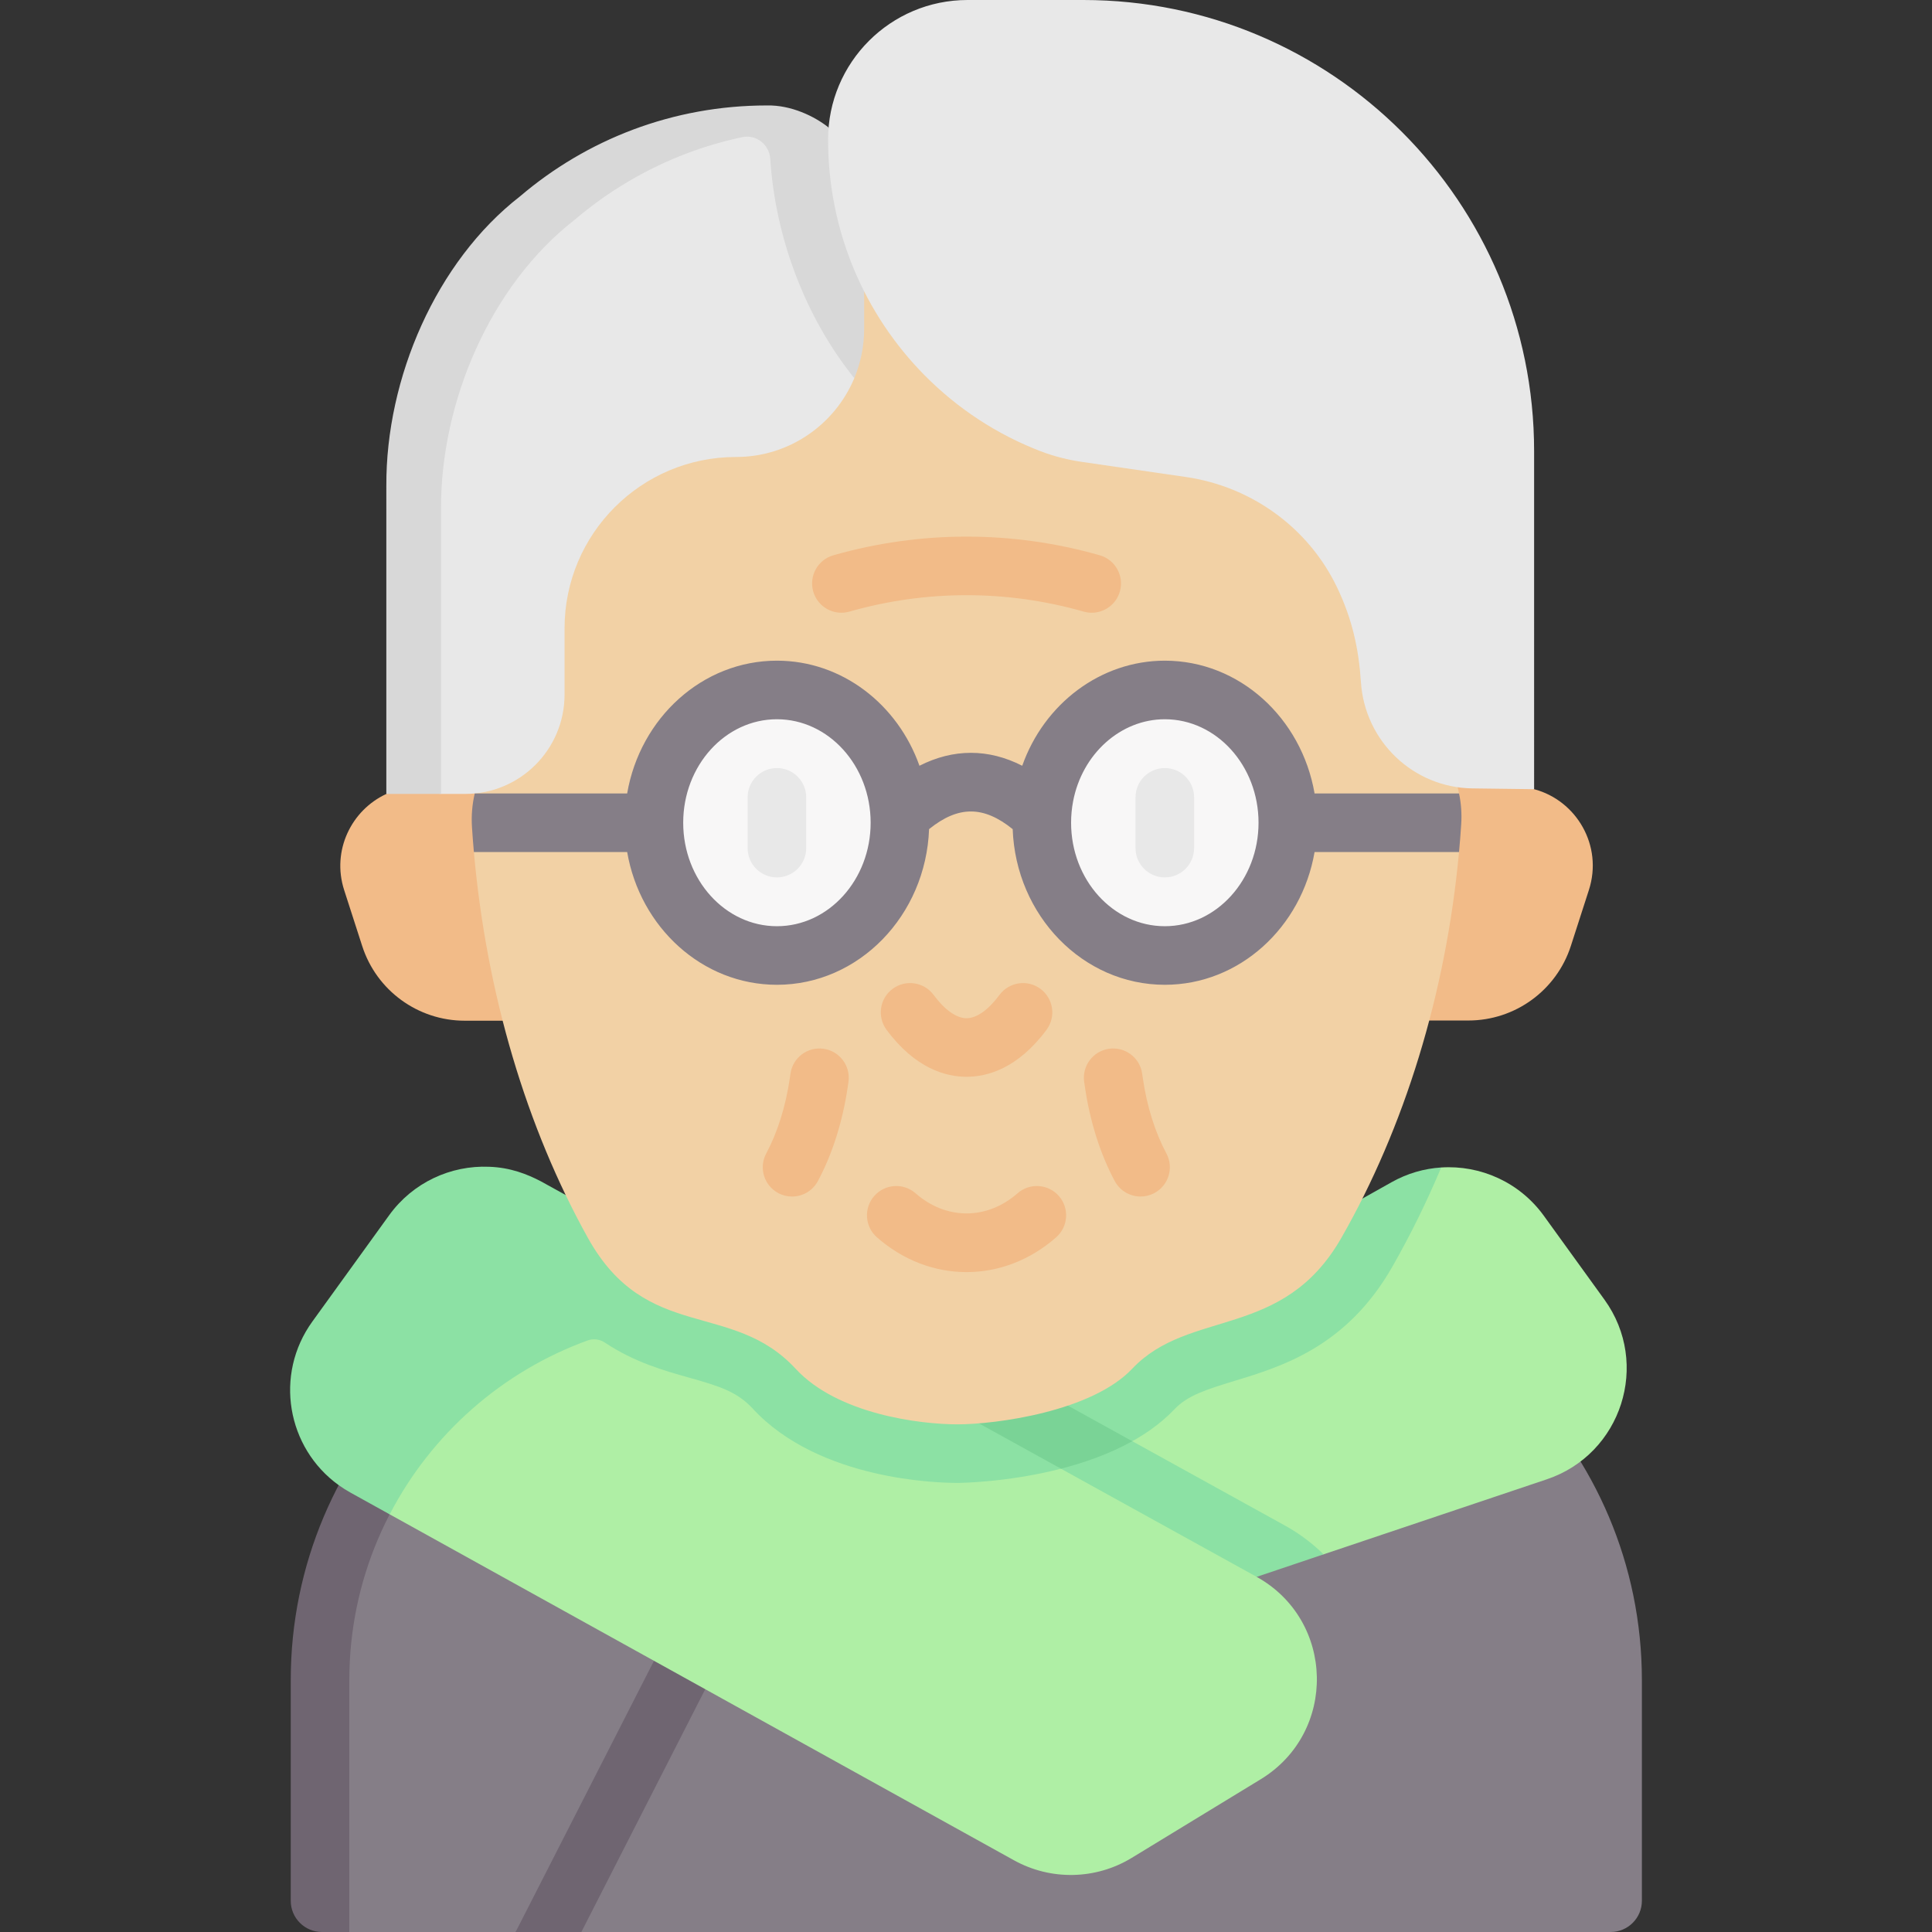 <svg id="Capa_1" enable-background="new 0 0 494.743 494.743" height="512" viewBox="0 0 494.743 494.743" width="512" xmlns="http://www.w3.org/2000/svg"><rect x="0" y="0" width="494.743" height="494.743" fill="#333333" stroke="none"/><g><path d="m420.451 486.743v-56.495c0-59.374-48.132-107.505-107.505-107.505h-130.989c-59.374 0-104.831 47.952-104.831 107.326v54.33c0 4.418 3.582 8 8 8l4.328 2.344h42.58l9.496-3.573 7.344 3.573h263.578c4.418 0 7.999-3.582 7.999-8z" fill="#857e87"/><path d="m185.903 322.743-3.95 15c-51 0-92.5 41.5-92.5 92.5v64.5h-7c-4.42 0-8-3.58-8-8v-56.49c0-59.38 48.13-107.51 107.5-107.51z" fill="#6f6571"/><g><path d="m387.6 201.415c1.829 0 3.588.237 5.252.679 10.846 2.881 17.693 14.462 14.034 25.807l-4.616 14.311c-3.676 11.395-14.282 19.117-26.254 19.117l-257.009.051c-11.973 0-22.579-7.723-26.254-19.117l-4.616-14.311c-3.28-10.168 1.881-20.527 10.796-24.64 2.558-1.18 5.425-1.846 8.49-1.846z" fill="#f2bb88"/></g><g><path d="m187.873 418.313-39 76.43h-16.84l42.48-83.25c1.88-3.69 6.4-5.15 10.09-3.27s5.15 6.4 3.27 10.09z" fill="#6f6571"/></g><g><path d="m321.951 403.743-101-25 135.037-73.408c4.026-2.26 13.075-6.369 13.075-6.369 10.014-.651 20.053 3.753 26.279 12.367l15.521 21.476c11.845 16.39 4.412 39.566-14.757 46.009l-57.172 19.216-10.51 1.029z" fill="#afefa5"/></g><path d="m338.933 398.033-17.275 5.814-100.705-25.104 42.92-24.09 65.11 35.97c3.71 2.05 7.05 4.55 9.95 7.41z" fill="#8ce1a4"/><path d="m259.663 476.381-159.869-88.589-9.127-7.512c-15.736-8.72-19.455-27.364-8.917-41.945l18.33-23.599c8.885-12.294 25.548-16.021 38.824-8.685l132.788 70.055 50.041 27.651c20.155 11.137 20.767 39.89 1.104 51.875l-33.02 20.126c-9.209 5.612-20.722 5.85-30.154.623z" fill="#afefa5"/><path d="m369.063 298.966c-3.72 8.83-7.91 17.357-12.56 25.487-11.68 20.44-28.26 25.48-40.36 29.16-7.4 2.25-12.1 3.8-15.32 7.2-7.57 8-18.77 12.62-29.13 15.29l-23.2-12.82 107.85-60.54c4.02-2.26 8.37-3.507 12.72-3.777z" fill="#8ce1a4"/><path d="m289.953 369.063c-5.76 3.22-12.16 5.47-18.26 7.04l-16.164-5.759-7.036-7.061 15.38-8.63z" fill="#7ad396"/><path d="m248.493 363.283-110-60.78c-3.459-1.801-7.774-3.542-13.27-3.72v.001c-9.777-.4-19.484 3.998-25.56 12.399l-19.68 27.24c-9.83 13.6-6.51 32.35 6.75 41.89.96.69 1.97 1.33 3.03 1.92l10.03 5.56c10.64-20.528 28.754-36.579 50.712-44.541 1.47-.533 3.109-.298 4.41.569 7.521 5.015 15.175 7.172 21.538 8.962 7.74 2.17 12.31 3.61 16.27 7.9 8.56 9.27 20.56 14.04 31.02 16.49 10.02 2.35 18.62 2.57 21.47 2.57.22 0 12.61-.07 26.48-3.64z" fill="#8ce1a4"/><path d="m373.541 202.786c.028.132.056.264.083.397l-2.608 7.918 2.609 7.083c-3.354 36.325-14.023 70.63-30.141 98.823-14.967 26.179-38.887 17.988-53.559 33.502-10.395 10.991-34.972 14.234-44.707 14.234-9.536 0-30.682-2.551-41.474-14.234-16.306-17.652-38.214-6.595-53.193-33.502-15.695-28.193-25.973-62.498-29.199-98.823l2.784-6.152s-3.229-6.038-2.524-9.012l28.197-119.073c3.385-14.293 16.621-24.034 31.274-23.015l141.891 9.87c13.328.927 24.436 10.555 27.247 23.616z" fill="#f2d1a5"/><path d="m213.199 34.385c-3.333-2.786-8.33-5.518-14.367-5.532-24.122 0-45.074 8.271-62.092 22.789-21.464 16.659-34.373 46.521-34.238 74.172l-2.009 75.801 12.441 1.693h6.193c14.052 0 25.443-11.391 25.443-25.443v-16.946c0-24.241 19.652-43.893 43.893-43.893 13.649 0 25.352-8.329 30.305-20.181l.789-13.826 1.737-10.61z" fill="#e8e8e8"/><path d="m212.198 32.662c-3.612-2.885-9.634-5.801-15.815-5.659-12.06 0-23.61 2.19-34.27 6.19-10.66 4.01-20.44 9.83-28.95 17.09-21.46 16.66-34.37 46.52-34.23 74.17l-.001 78.86 14.001-.01v-72.85c-.14-27.65 12.77-57.51 34.23-74.17 8.51-7.26 18.29-13.08 28.95-17.09 4.506-1.691 9.17-3.058 13.965-4.073 3.575-.757 6.937 1.906 7.169 5.553 1.28 20.057 8.895 40.469 21.519 56.172 1.63-3.9 2.526-8.172 2.526-12.652v-11.1z" fill="#d8d8d8"/><path d="m277.178 118.3c-3.646-.529-7.236-1.422-10.677-2.74-11.275-4.32-21.398-11.02-29.77-19.496-15.244-15.432-24.68-36.76-24.68-60.322 0-19.735 15.985-35.742 35.709-35.742h29.669c31.87 0 60.731 12.932 81.617 33.828 20.885 20.908 33.806 49.791 33.806 81.683l.001 86.583-15.781-.2c-15.193-.195-27.582-12.085-28.572-27.246-.554-8.485-2.219-16.099-6.096-24.209-7.324-15.317-21.942-25.857-38.744-28.295z" fill="#e8e8e8"/><g><g><path d="m279.567 156.909c-.683 0-1.375-.094-2.064-.291-19.62-5.605-40.362-5.605-59.982 0-3.983 1.141-8.134-1.168-9.272-5.15s1.168-8.134 5.151-9.271c22.316-6.377 45.908-6.377 68.225 0 3.982 1.138 6.289 5.289 5.151 9.271-.943 3.294-3.946 5.441-7.209 5.441z" fill="#f2bb88"/></g><g><path d="m247.511 325.759c-8.098 0-16.196-2.972-22.953-8.914-3.11-2.735-3.414-7.475-.679-10.585s7.474-3.414 10.585-.679c7.804 6.863 18.29 6.863 26.094 0 3.11-2.736 7.849-2.431 10.585.679 2.735 3.11 2.432 7.85-.679 10.585-6.757 5.942-14.855 8.914-22.953 8.914z" fill="#f2bb88"/></g><g><path d="m247.511 275.743c-5.272 0-13.105-2.087-20.482-12.032-2.468-3.326-1.771-8.023 1.555-10.491 3.327-2.469 8.024-1.772 10.492 1.556 2.854 3.849 5.85 5.968 8.435 5.968s5.58-2.119 8.435-5.968c2.469-3.328 7.167-4.024 10.492-1.556 3.327 2.468 4.023 7.165 1.555 10.491-7.377 9.945-15.21 12.032-20.482 12.032z" fill="#f2bb88"/></g><g><g><path d="m292.079 306.407c-2.677 0-5.268-1.438-6.619-3.963-3.698-6.911-6.337-15.226-7.631-24.046l-.193-1.318c-.601-4.098 2.235-7.907 6.333-8.508 4.104-.596 7.908 2.235 8.508 6.334l.193 1.316c1.045 7.123 3.125 13.743 6.016 19.144 1.954 3.652.578 8.197-3.074 10.151-1.127.604-2.339.89-3.533.89z" fill="#f2bb88"/></g><g><path d="m202.823 306.409c-1.195 0-2.406-.286-3.533-.89-3.652-1.954-5.028-6.499-3.073-10.151 2.891-5.4 4.971-12.021 6.016-19.147l.193-1.317c.602-4.099 4.414-6.935 8.51-6.33 4.098.602 6.933 4.412 6.331 8.51l-.193 1.316c-1.293 8.819-3.933 17.136-7.632 24.047-1.352 2.525-3.942 3.962-6.619 3.962z" fill="#f2bb88"/></g></g></g><ellipse cx="299.574" cy="210.68" fill="#f8f7f7" rx="29.6" ry="31.785"/><ellipse cx="198.949" cy="210.68" fill="#f8f7f7" rx="29.6" ry="31.785"/><g><path d="m373.623 203.183h-36.99c-3.33-19.32-19.25-34-38.35-34-16.4 0-30.89 10.99-36.51 26.91-8.68-4.42-17.63-4.41-26.32 0-5.56-15.71-19.82-26.91-36.5-26.91-19.1 0-35.03 14.68-38.35 34h-39.03c-.668 2.832-.9 5.75-.708 8.654.14 2.122.293 4.239.486 6.347l39.253-.001c3.32 19.31 19.25 34 38.35 34 20.98 0 38.14-17.74 38.96-39.86 7.47-6.03 13.94-6.03 21.41 0 .81 22.12 17.97 39.86 38.96 39.86 19.1 0 35.02-14.69 38.35-34l36.991.001c.221-2.359.399-4.728.556-7.103.174-2.646 0-5.305-.558-7.898zm-174.67 34c-13.24 0-24-11.89-24-26.5 0-14.62 10.76-26.5 24-26.5 13.23 0 24 11.88 24 26.5 0 14.61-10.77 26.5-24 26.5zm99.33 0c-13.24 0-24-11.89-24-26.5 0-1.84.17-3.68.51-5.46 2.31-12.19 12.19-21.04 23.49-21.04 13.23 0 24 11.88 24 26.5 0 14.61-10.77 26.5-24 26.5z" fill="#857e87"/><g fill="#e8e8e8"><path d="m305.783 204.183v13c0 4.14-3.36 7.5-7.5 7.5s-7.5-3.36-7.5-7.5v-13c0-4.15 3.36-7.5 7.5-7.5s7.5 3.35 7.5 7.5z"/><path d="m206.453 204.183v13c0 4.14-3.36 7.5-7.5 7.5-4.15 0-7.5-3.36-7.5-7.5v-13c0-4.15 3.35-7.5 7.5-7.5 4.14 0 7.5 3.35 7.5 7.5z"/></g></g></g></svg>